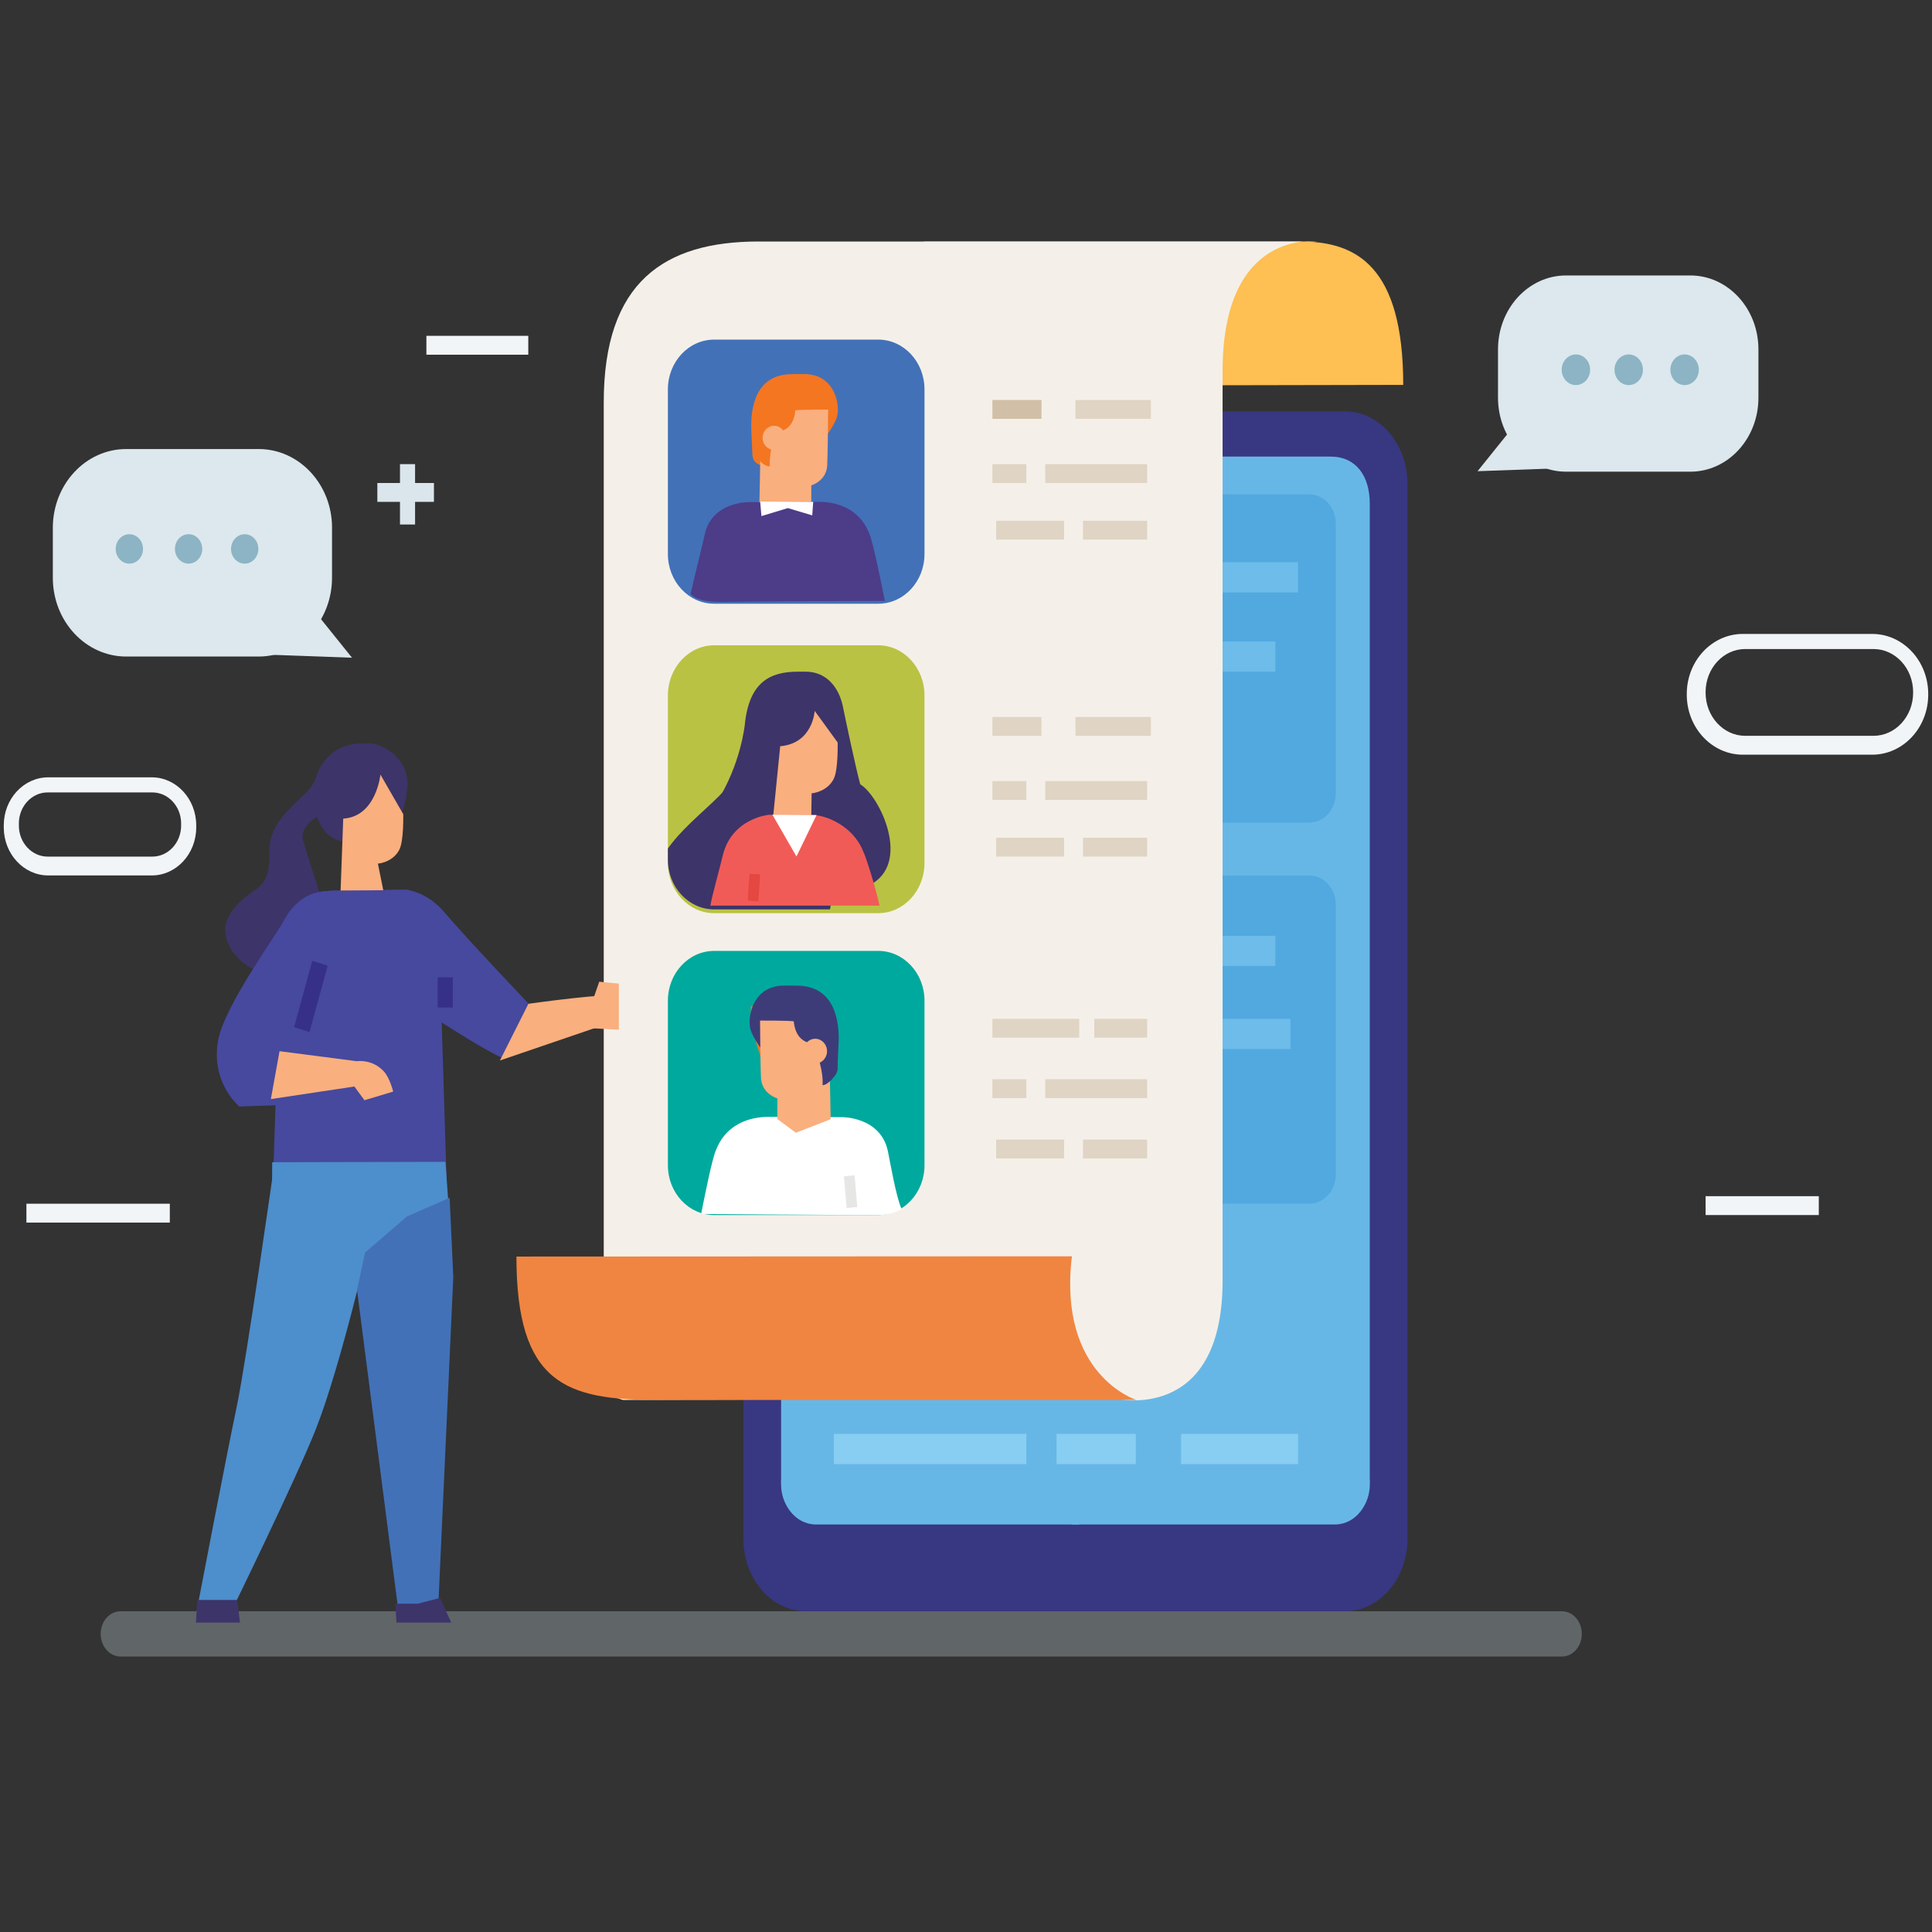 <?xml version="1.0" encoding="UTF-8"?><svg id="Layer_1" xmlns="http://www.w3.org/2000/svg" xmlns:xlink="http://www.w3.org/1999/xlink" viewBox="0 0 512 512"><rect x="0" y="0" width="512" height="512" fill="#333333" stroke="none"/><defs><style>.cls-1{fill:#e0d4c4;}.cls-2{fill:#fff;}.cls-3{fill:#c9dae3;opacity:.3;}.cls-4{fill:#f15b57;}.cls-5{fill:#4d8ecc;}.cls-6{fill:#383782;}.cls-7{fill:#363089;}.cls-8{fill:#dbe5ec;}.cls-9{fill:#46499e;}.cls-10{fill:#4271b8;}.cls-11{fill:#8cb4c4;}.cls-12{fill:#f2f5f7;}.cls-13{fill:#d1bfa7;}.cls-14{fill:#4d3c88;}.cls-15{fill:#dce8ed;}.cls-16{fill:#3d3469;}.cls-17{fill:#a5b2c5;}.cls-18{fill:#faaf7e;}.cls-19{opacity:.52;}.cls-19,.cls-20{fill:#88cef2;}.cls-21{clip-path:url(#clippath);}.cls-22{fill:#febf53;}.cls-23{fill:#e6e6e5;}.cls-24{fill:none;}.cls-25{fill:#f08541;}.cls-26{fill:#67b7e6;}.cls-27{fill:#f4f0e9;}.cls-28{fill:#3d3c79;}.cls-29{fill:#00a99d;}.cls-30{fill:#f47621;}.cls-31{fill:#bac244;}.cls-32{fill:#51a9df;}.cls-33{fill:#e54741;}</style><clipPath id="clippath"><path class="cls-24" d="M220.5,235.33c0,14.6-9.42,21.14-22.12,21.14s-25.55-4.6-25.55-19.2,15.27-21.63,22.24-31.51c12.69,0,25.42,14.97,25.42,29.57Z"/></clipPath></defs><path class="cls-3" d="M419.2,433c0,3.31-2.36,6-5.27,6H31.95c-2.91,0-5.27-2.69-5.27-6h0c0-3.31,2.36-6,5.27-6H413.93c2.91,0,5.27,2.69,5.27,6h0Z"/><path class="cls-6" d="M373,407.76c0,10.62-7.43,19.24-16.59,19.24H213.59c-9.16,0-16.59-8.61-16.59-19.24V128.24c0-10.62,7.43-19.24,16.59-19.24h142.81c9.17,0,16.59,8.61,16.59,19.24V407.76Z"/><rect class="cls-17" x="273" y="121" width="26" height="5"/><path class="cls-26" d="M363,392.11V133.44c0-7.29-3.62-12.44-10.38-12.44h-35.5l-5.97,16h-27.14V404h69.77c5.58,0,9.23-5.47,9.23-10.48,0-.48,.07-.93,0-1.41Z"/><path class="cls-26" d="M207,392.11V133.44c0-7.29,3.62-12.44,10.38-12.44h35.5l5.97,16h27.15V404h-69.77c-5.58,0-9.23-5.47-9.23-10.48,0-.48-.07-.93,0-1.41Z"/><rect class="cls-20" x="221" y="380" width="51" height="8"/><rect class="cls-20" x="280" y="380" width="21" height="8"/><rect class="cls-20" x="313" y="380" width="31" height="8"/><path class="cls-16" d="M88.55,215.15l-5.36-7.93c-1.54,4.06-11.87,8.95-11.79,18.19,.05,5.09-.44,7.95-3.28,10.05-1.74,1.29-10.13,6.36-8.15,13.18,1.98,6.82,9.06,9.59,12.92,10.15,3.26,.47,12.66-1.65,8.99-9.89-1.9-4.27,.52-5.86,2.71-6.95,2.19-1.08-.56-6.69-4.25-19.1-1.31-4.39,5.6-8.16,8.2-7.7Z"/><g><rect class="cls-8" x="106" y="123" width="4" height="16"/><rect class="cls-8" x="100" y="128" width="15" height="5"/></g><path class="cls-12" d="M40.22,232H12.78c-6.49,0-11.78-5.71-11.78-12.72v-.56c0-7.01,5.28-12.72,11.78-12.72h27.44c6.49,0,11.78,5.71,11.78,12.72v.56c0,7.01-5.28,12.72-11.78,12.72Zm-27.6-22c-4.2,0-7.62,3.69-7.62,8.22v.57c0,4.53,3.42,8.22,7.62,8.22h27.76c4.2,0,7.62-3.69,7.62-8.22v-.57c0-4.53-3.42-8.22-7.62-8.22H12.62Z"/><path class="cls-12" d="M496.15,200h-34.29c-8.19,0-14.85-7.14-14.85-15.92v-.16c0-8.78,6.66-15.92,14.85-15.92h34.29c8.19,0,14.85,7.14,14.85,15.92v.16c0,8.78-6.66,15.92-14.85,15.92Zm-33.65-28c-5.79,0-10.5,5.12-10.5,11.42v.16c0,6.3,4.71,11.42,10.5,11.42h34c5.79,0,10.5-5.12,10.5-11.42v-.16c0-6.3-4.71-11.42-10.5-11.42h-34Z"/><rect class="cls-12" x="7" y="319" width="38" height="5"/><rect class="cls-12" x="452" y="317" width="30" height="5"/><rect class="cls-12" x="113" y="89" width="27" height="5"/><g><path class="cls-16" d="M96.22,226.93c7.3-3.11,11.71-11.42,11.83-19.83-.08-.41-.18-.77-.21-1.04-.8-5.78-6.69-8.87-9.6-9.06h-2c-7.29,0-12.27,4.65-13.22,12.2,0,0-.95,14.07,10.08,14.07,2.59,0,3.26,1.55,3.13,3.66Z"/><path class="cls-5" d="M72.66,308.78s-7.41,52.07-9.92,63.98c-2.9,13.74-10.63,54.24-10.63,54.24h9.21s17.39-35.57,22.43-48.38c6.61-16.81,14.41-50.93,14.41-50.93l-25.51-18.91Z"/><path class="cls-9" d="M90.95,236l16.64-.26s5.55,.55,10.13,5.96c6.26,7.39,22.55,24.45,24.68,26.74-3.42,6.49-7.09,9.17-8.5,12.22-4.25-1.53-16.85-9.71-16.85-9.71l1.5,48.37-46.16-7.75,.62-18.43s2.06-44.54,4.52-49.99c4.13-7.4,9.21-7.27,13.41-7.14Z"/><path class="cls-18" d="M90.96,216.94l-.7,19.06,11.31-.08-1.42-7.05s3.98-.28,5.71-3.76c1.17-2.34,1-9.35,1-9.35l-6.04-10.49s-1.11,11.15-9.87,11.67Z"/><polygon class="cls-5" points="119.47 330.82 72 334.45 72.13 308 118.05 307.9 118.77 318 119.47 330.82"/><polygon class="cls-10" points="96.75 331.94 94.62 341.89 105.85 429 117.19 429 116.24 423.61 120.13 338.44 119.16 317.43 107.82 322.4 96.75 331.94"/><polygon class="cls-16" points="51.93 430 63.59 430 62.89 424 59.76 424 52.28 424 51.93 430"/><polygon class="cls-16" points="105.08 430 119.58 430 116.61 423.47 110.69 425 104.76 425 105.08 430"/><path class="cls-9" d="M86.65,236.18s-6.91-.57-11.34,7.64c-2.56,4.74-15.99,22.94-17.54,32.09-1.89,11.2,5.67,17.32,5.67,17.32l15.23-.51s12.63-29.54,12.16-33.1c-.47-3.56-4.19-23.43-4.19-23.43Z"/><path class="cls-18" d="M74.08,278.58l-2.3,12.69,22.14-3.33,2.66,3.63,7.62-2.29s-.89-3.63-2.48-5.35c-3.13-3.38-7.17-2.7-7.17-2.7l-20.46-2.65Z"/><polygon class="cls-7" points="82.02 273.5 77.94 272.2 82.76 254.63 86.84 255.93 82.02 273.5"/><rect class="cls-7" x="116" y="259" width="4" height="8"/></g><path class="cls-32" d="M354,210.33c0,4.24-3.16,7.67-7.06,7.67h-37.87c-3.9,0-7.06-3.44-7.06-7.67v-71.65c0-4.24,3.16-7.67,7.06-7.67h37.87c3.9,0,7.06,3.44,7.06,7.67v71.65Z"/><path class="cls-32" d="M354,311.33c0,4.24-3.16,7.67-7.06,7.67h-37.87c-3.9,0-7.06-3.44-7.06-7.67v-71.65c0-4.24,3.16-7.67,7.06-7.67h37.87c3.9,0,7.06,3.44,7.06,7.67v71.65Z"/><g><path class="cls-22" d="M280.24,102.18l-35.42-38.18h99.84c14.67,0,27.21,6.41,27.21,38l-91.62,.18Z"/><path class="cls-27" d="M165.15,371l130.22-.38s28.63,6.98,28.63-31.25V98.31c0-37.81,24.93-34.31,24.93-34.31H201.05c-24.99,0-41.05,10.71-41.05,42.62v243.53s.62,6.63-.33,10.29c-2.41,9.2,5.49,10.56,5.49,10.56Z"/><path class="cls-25" d="M284.07,332.93c-3.8,31.52,17.08,38.07,17.08,38.07h-127.07c-24.17,0-37.22-4.4-37.22-38,0,0,121.48-.07,147.21-.07Z"/></g><g><path class="cls-15" d="M466,105.42c0,10.81-8.07,19.58-18.03,19.58h-32.95c-9.96,0-18.03-8.77-18.03-19.58v-12.84c0-10.81,8.07-19.58,18.03-19.58h32.95c9.96,0,18.03,8.77,18.03,19.58v12.84Z"/><polygon class="cls-15" points="402.32 111.5 391.57 124.87 416.37 123.98 402.32 111.5"/><path class="cls-11" d="M421.4,97.99c0,2.24-1.69,4.06-3.77,4.06s-3.77-1.82-3.77-4.06,1.69-4.06,3.77-4.06,3.77,1.82,3.77,4.06Z"/><path class="cls-11" d="M435.4,97.99c0,2.24-1.68,4.06-3.77,4.06s-3.77-1.82-3.77-4.06,1.69-4.06,3.77-4.06,3.77,1.82,3.77,4.06Z"/><path class="cls-11" d="M450.21,97.99c0,2.24-1.68,4.06-3.77,4.06s-3.77-1.82-3.77-4.06,1.69-4.06,3.77-4.06,3.77,1.82,3.77,4.06Z"/></g><g><path class="cls-15" d="M88,139.88c0-11.53-8.71-20.88-19.45-20.88H33.45c-10.74,0-19.45,9.35-19.45,20.88v13.23c0,11.53,8.71,20.88,19.45,20.88h35.09c10.74,0,19.45-9.35,19.45-20.88v-13.23Z"/><polygon class="cls-15" points="81.81 160.03 93.28 174.3 66.8 173.35 81.81 160.03"/><path class="cls-11" d="M61.23,145.47c0,2.15,1.62,3.9,3.62,3.9s3.62-1.75,3.62-3.9-1.62-3.9-3.62-3.9-3.62,1.75-3.62,3.9Z"/><path class="cls-11" d="M46.36,145.47c0,2.15,1.62,3.9,3.62,3.9s3.62-1.75,3.62-3.9-1.62-3.9-3.62-3.9-3.62,1.75-3.62,3.9Z"/><path class="cls-11" d="M30.66,145.47c0,2.15,1.62,3.9,3.62,3.9s3.62-1.75,3.62-3.9-1.62-3.9-3.62-3.9-3.62,1.75-3.62,3.9Z"/></g><g><rect class="cls-1" x="285" y="106" width="20" height="5"/><rect class="cls-1" x="277" y="123" width="27" height="5"/><rect class="cls-1" x="263" y="123" width="9" height="5"/><rect class="cls-1" x="264" y="138" width="18" height="5"/><rect class="cls-13" x="263" y="106" width="13" height="5"/><rect class="cls-1" x="287" y="138" width="17" height="5"/></g><g><rect class="cls-1" x="285" y="190" width="20" height="5"/><rect class="cls-1" x="277" y="207" width="27" height="5"/><rect class="cls-1" x="263" y="207" width="9" height="5"/><rect class="cls-1" x="264" y="222" width="18" height="5"/><rect class="cls-1" x="263" y="190" width="13" height="5"/><rect class="cls-1" x="287" y="222" width="17" height="5"/></g><g><rect class="cls-1" x="290" y="270" width="14" height="5"/><rect class="cls-1" x="277" y="286" width="27" height="5"/><rect class="cls-1" x="263" y="286" width="9" height="5"/><rect class="cls-1" x="264" y="302" width="18" height="5"/><rect class="cls-1" x="263" y="270" width="23" height="5"/><rect class="cls-1" x="287" y="302" width="17" height="5"/></g><g><path class="cls-10" d="M245,146.82c0,7.28-5.49,13.18-12.27,13.18h-43.46c-6.78,0-12.27-5.9-12.27-13.18v-43.64c0-7.28,5.49-13.18,12.27-13.18h43.46c6.78,0,12.27,5.9,12.27,13.18v43.64Z"/><g><polygon class="cls-30" points="218 118.71 221 109.6 221 104.89 218 105.92 218 118.71"/><path class="cls-30" d="M199.1,113.88c-.2-5.27,.82-14.73,10.81-14.73,0,0-.06-.02,3.22-.02,7.5,0,9.28,6.91,8.86,10.48-.51,4.41-9.17,12.93-9.29,13.84-2.05-1.3-1.92,9.54-1.98,10.37l-6.32-9.83c-2.76-.54-4.69-.88-5-3.3l-.3-6.81Z"/><path class="cls-18" d="M201.64,113.86l-.4,20.14,13.76-.07v-5.3s3.95-1.14,4.21-5.18c.16-2.59,.26-14.89,.26-14.89,0,0-6.99-.03-8.69,.18-.85,8.45-9.13,5.12-9.13,5.12Z"/><path class="cls-30" d="M200,118.98c0,1.87,2,4.6,4,4.6v-1.22c0-3.72,2.43-11.5,2.43-11.5,0-1.86-1.23-3.38-2.55-3.38h0c-2.64,0-3.87,1.51-3.87,3.38v8.12Z"/><path class="cls-18" d="M202.09,116.03c0,1.77,1.37,3.2,3.05,3.2s3.04-1.43,3.04-3.2-1.36-3.2-3.04-3.2-3.05,1.43-3.05,3.2Z"/></g><path class="cls-14" d="M234.51,159.28c-.78-3.86-3.2-16.02-4.17-17.94-2.98-7.54-10.21-8.43-13.63-8.34l-18.42,.07s-9.71-.09-11.55,8.64c-.54,2.56-2.77,11.33-3.71,15.66,0,0,1.18,2.29,8.5,2.16,10.86-.19,42.98-.26,42.98-.26Z"/><polygon class="cls-2" points="201.45 132.91 201.79 136.77 208.78 134.65 215.25 136.58 215.51 133 201.45 132.91"/></g><g><path class="cls-31" d="M245,228.69c0,7.35-5.49,13.31-12.27,13.31h-43.46c-6.78,0-12.27-5.96-12.27-13.31v-44.37c0-7.35,5.49-13.31,12.27-13.31h43.46c6.78,0,12.27,5.96,12.27,13.31v44.37Z"/><path class="cls-16" d="M227.97,207.83c-1.2-4.36-3.98-17.54-4.58-20.52-1.04-5.15-4.37-9.31-9.87-9.31h-2.06c-7.5,0-12.92,2.84-14.07,13.95,0,0-1.01,10.58-7.55,20.81-2.78,4.35-1.35,19.23,3.37,19.23l22.49-15.53c1.46,1.09,12.97,18.99,14.69,18.13,11.34-5.64,2.83-23.56-2.43-26.76Z"/><g class="cls-21"><path class="cls-16" d="M245,227.82c0,7.28-5.49,13.18-12.27,13.18h-43.46c-6.78,0-12.27-5.9-12.27-13.18v-43.64c0-7.28,5.49-13.18,12.27-13.18h43.46c6.78,0,12.27,5.9,12.27,13.18v43.64Z"/></g><path class="cls-18" d="M206.76,197.76l-1.83,18.24,10.07,.16,.09-5.92s4.08-.29,5.87-3.86c1.2-2.4,1.03-9.61,1.03-9.61l-6.09-8.38s-.46,8.63-9.15,9.37Z"/><path class="cls-4" d="M233.09,240c-.72-3.58-3.44-12.61-4.34-14.38-2.76-6.98-10.26-9.7-13.43-9.62l-11.53-.07s-10.04,.86-12.33,11.1c-.53,2.36-2.77,10.35-3.21,12.97h44.85Z"/><polygon class="cls-2" points="204.7 215.9 211.07 226.98 216.39 216 204.7 215.9"/></g><g><path class="cls-29" d="M245,265.18c0-7.28-5.49-13.18-12.27-13.18h-43.46c-6.78,0-12.27,5.9-12.27,13.18v43.64c0,7.28,5.49,13.18,12.27,13.18h43.46c6.78,0,12.27-5.9,12.27-13.18v-43.64Z"/><path class="cls-2" d="M185.8,321.73c.81-4.03,2.97-15.02,3.98-17.03,3.11-7.87,10.66-8.8,14.23-8.71l19.23,.07s10.14-.09,12.06,9.02c.56,2.67,2.17,12.18,3.63,15.31,0,0-2.21,1.6-5.92,1.6-15.29,0-47.22-.27-47.22-.27Z"/><g><polygon class="cls-30" points="202.12 281.89 199 271.78 199 266.56 202 267.7 202.12 281.89"/><path class="cls-28" d="M222.25,276.36c.21-5.42-.84-15.15-11.11-15.15,0,0,.06-.02-3.32-.02-7.7,0-9.53,7.1-9.11,10.77,.53,4.53,9.42,13.29,9.55,14.22,2.11-1.34,1.97,9.8,2.03,10.66l6.5-10.1c2.84-.56,4.82-.9,5.13-3.39l.31-7Z"/><path class="cls-18" d="M219.73,275.9l.41,20.71-9.24,3.58-4.9-3.65v-5.45s-4.06-1.17-4.32-5.33c-.17-2.66-.26-15.3-.26-15.3,0,0,7.19-.03,8.93,.19,.88,8.69,9.38,5.26,9.38,5.26Z"/><path class="cls-28" d="M222,283.04c0,1.85-2.67,4.55-4,4.55v-1.21c0-3.68-2.72-11.37-2.72-11.37,0-1.84,1.41-3.34,2.71-3.34h0c2.6,0,4.01,1.5,4.01,3.34v8.02Z"/><path class="cls-18" d="M219.17,278.57c0,1.82-1.4,3.29-3.13,3.29s-3.13-1.47-3.13-3.29,1.4-3.29,3.13-3.29,3.13,1.47,3.13,3.29Z"/></g></g><polygon class="cls-18" points="158.81 260.16 164 260.67 164 272.89 154.55 272.38 158.81 260.16"/><path class="cls-18" d="M140.04,266.01s23.62-3.31,22.67-1.78c-.94,1.53-1.89,7.13-1.89,7.13l-28.34,9.68,7.56-15.03Z"/><rect class="cls-19" x="324" y="149" width="20" height="8"/><rect class="cls-19" x="324" y="270" width="18" height="8"/><rect class="cls-19" x="324" y="170" width="14" height="8"/><rect class="cls-19" x="324" y="248" width="14" height="8"/><polygon class="cls-23" points="224.36 320.14 223.65 311.74 226.48 311.46 227.19 319.86 224.36 320.14"/><polygon class="cls-33" points="200.97 238.88 198.15 238.66 198.62 231.53 201.45 231.74 200.97 238.88"/></svg>